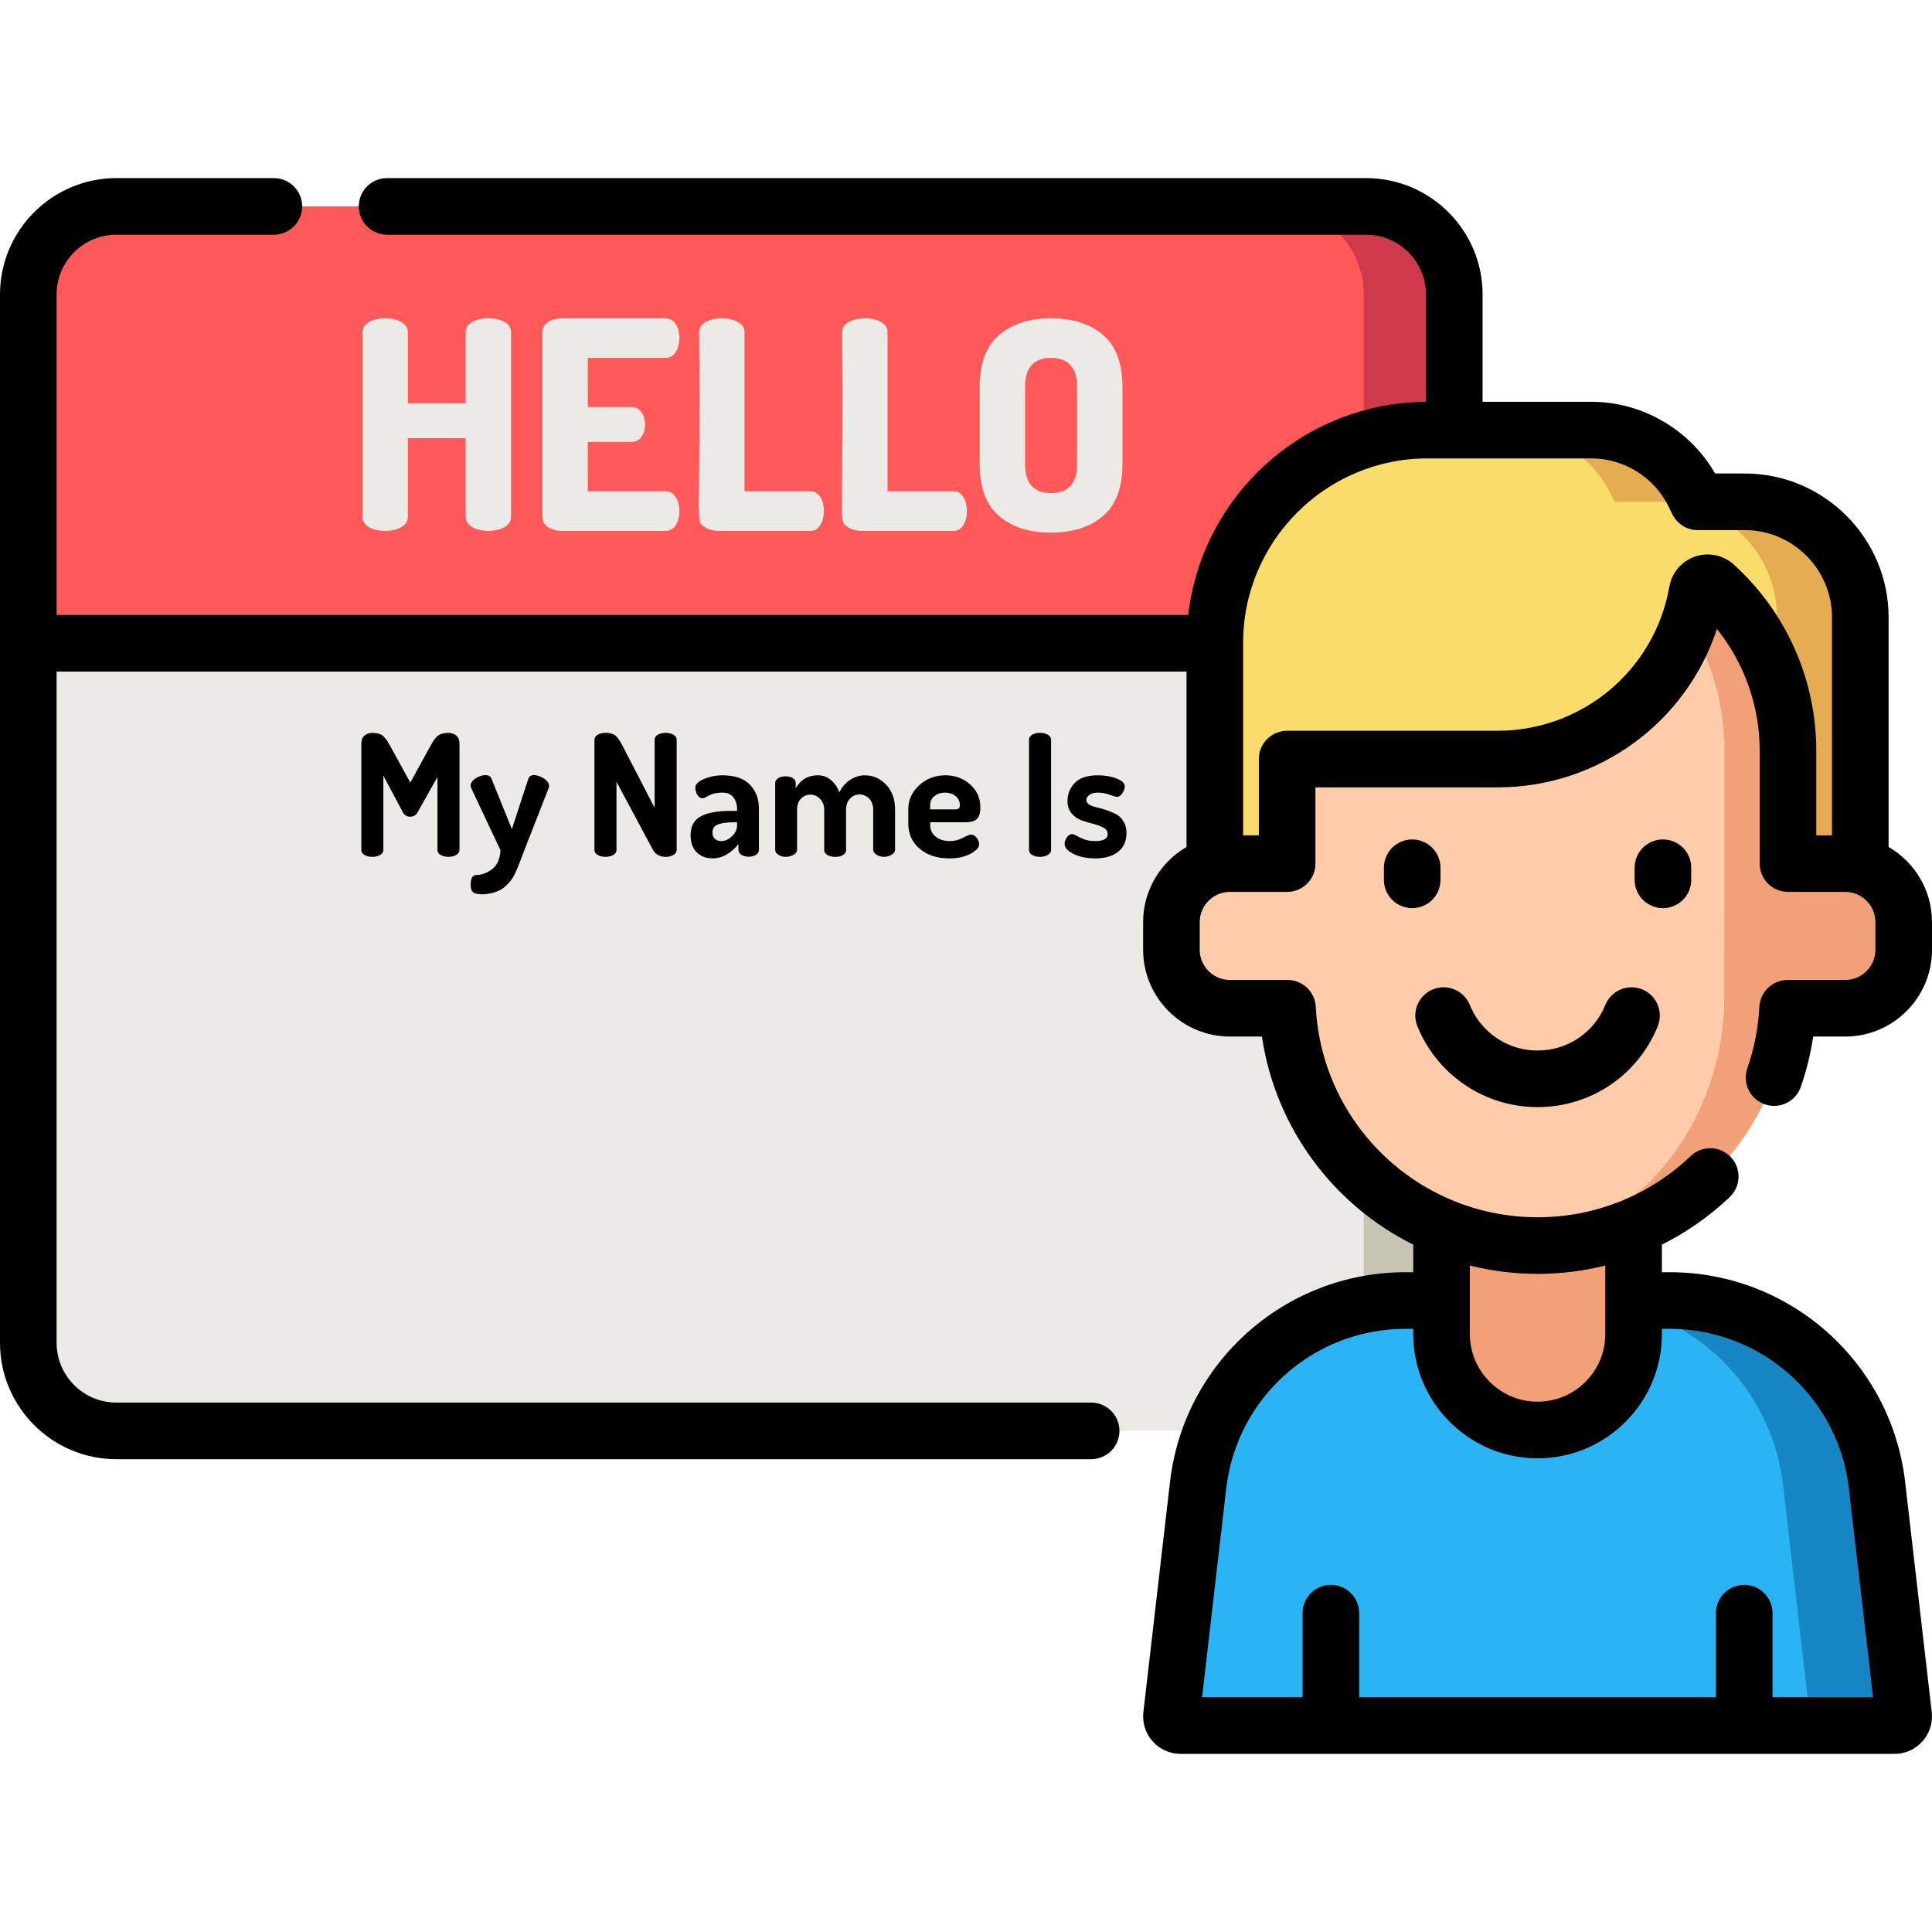 <?xml version="1.0" encoding="iso-8859-1"?>
<!-- Generator: Adobe Illustrator 19.0.0, SVG Export Plug-In . SVG Version: 6.00 Build 0)  -->
<svg xmlns="http://www.w3.org/2000/svg" xmlns:xlink="http://www.w3.org/1999/xlink" version="1.1" id="Capa_1" x="0px" y="0px" viewBox="0 0 512 512" style="enable-background:new 0 0 512 512;" xml:space="preserve" width="512" height="512">
<g>
	<g>
		<path style="fill:#EBEAE6;" d="M7.5,78.049v277.804c0,12.895,10.453,23.348,23.348,23.348H362.05    c12.895,0,23.348-10.453,23.348-23.348V78.049c0-12.895-10.453-23.348-23.348-23.348H30.848C17.953,54.701,7.5,65.154,7.5,78.049z    "/>
		<path style="fill:#C9C5B5;" d="M362.05,54.701h-24c12.895,0,23.348,10.453,23.348,23.348v277.804    c0,12.895-10.453,23.348-23.348,23.348h24c12.895,0,23.348-10.453,23.348-23.348V78.049    C385.398,65.154,374.945,54.701,362.05,54.701z"/>
		<path style="fill:#FF5A59;" d="M362.05,54.701H30.848C17.953,54.701,7.5,65.154,7.5,78.049v92.434h377.898V78.049    C385.398,65.154,374.945,54.701,362.05,54.701z"/>
		<path style="fill:#CE3A4C;" d="M382.58,66.92c-0.359-0.662-0.75-1.304-1.169-1.925c-0.21-0.311-0.427-0.616-0.651-0.915    c-0.418-0.559-0.863-1.097-1.329-1.616c-0.283-0.315-0.572-0.625-0.871-0.924c-4.225-4.225-10.062-6.838-16.509-6.838h-24    c12.895,0,23.348,10.453,23.348,23.348v92.434h24V78.049c0-3.224-0.653-6.295-1.835-9.088    C383.268,68.262,382.94,67.582,382.58,66.92z"/>
	</g>
	<g>
		<path style="fill:#F9DC6A;" d="M321.94,170.355v76.905h171.061v-83.639c0-16.921-13.717-30.639-30.638-30.639h-12.439    l-0.942-1.939c-5.069-10.44-15.655-17.068-27.261-17.068h-43.402C347.182,113.977,321.94,139.218,321.94,170.355z"/>
		<path style="fill:#E5AC51;" d="M462.362,132.983h-12.439l-0.942-1.939c-5.069-10.44-15.655-17.068-27.261-17.068h-22.072    c11.605,0,22.192,6.628,27.261,17.068l0.942,1.939h12.439c16.921,0,30.638,13.717,30.638,30.639v83.639h22.072v-83.639    C493.001,146.701,479.284,132.983,462.362,132.983z"/>
		<path style="fill:#2BB4F3;" d="M502.059,457.299H312.882c-1.459,0-2.592-1.272-2.425-2.721l7.049-60.972    c3.225-27.905,26.854-48.956,54.95-48.956h70.028c28.096,0,51.725,21.051,54.95,48.956l7.049,60.972    C504.651,456.027,503.518,457.299,502.059,457.299z"/>
		<path style="fill:#1687C4;" d="M504.484,454.578l-7.049-60.972c-3.225-27.905-26.854-48.956-54.95-48.956H417.58    c28.096,0,51.725,21.051,54.95,48.956l7.049,60.972c0.168,1.449-0.966,2.721-2.425,2.721h24.905    C503.518,457.299,504.651,456.027,504.484,454.578z"/>
		<path style="fill:#F2A077;" d="M382.021,302.21v51.298c0,14.055,11.394,25.449,25.449,25.449h0    c14.055,0,25.449-11.394,25.449-25.449V302.21H382.021z"/>
		<path style="fill:#FFCCAA;" d="M504.5,244.368v7.332c0,8.559-6.939,15.498-15.498,15.498h-15.264    c-0.907,17.516-8.597,33.247-20.505,44.593c-11.908,11.338-28.02,18.298-45.762,18.298c-35.484,0-64.462-27.845-66.268-62.89    h-15.264c-8.559,0-15.498-6.939-15.498-15.498v-7.332c0-8.559,6.939-15.498,15.498-15.498h15.169v-27.706h55.712    c26.504,0,48.528-19.162,52.966-44.392c0.385-2.19,2.997-3.094,4.646-1.602c11.917,10.78,19.402,26.367,19.402,43.706v29.994    h15.169C497.561,228.87,504.5,235.809,504.5,244.368z"/>
		<path style="fill:#F2A077;" d="M489.002,228.87h-15.169v-29.994c0-17.339-7.485-32.927-19.402-43.706    c-1.649-1.492-4.261-0.587-4.646,1.603c-0.514,2.923-1.274,5.761-2.24,8.501c5.949,9.532,9.449,21.107,9.449,33.603v29.994    l-0.085,38.328c-0.813,17.516-7.711,33.247-18.392,44.593c-9.612,10.203-22.281,16.841-36.317,18.072    c1.741,0.137,3.495,0.226,5.271,0.226c17.742,0,33.854-6.959,45.762-18.297c11.908-11.346,19.599-27.077,20.505-44.593h15.264    c8.559,0,15.498-6.939,15.498-15.498v-7.332C504.5,235.809,497.561,228.87,489.002,228.87z"/>
	</g>
	<g>
		<path style="fill:#EBEAE6;" d="M96.059,87.983v49.002c0,4.926,12.019,4.969,12.019,0v-20.88h15.333v20.88    c0,4.957,12.02,4.939,12.02,0V87.983c0-4.833-12.02-4.873-12.02,0v18.877h-15.333V87.983    C108.078,83.119,96.059,83.136,96.059,87.983z"/>
		<path style="fill:#EBEAE6;" d="M176.418,94.841c4.782,0,4.904-10.479,0-10.479H148.99c-1.439,0-2.671,0.321-3.698,0.963    c-1.028,0.643-1.541,1.555-1.541,2.735v48.925c0,1.183,0.513,2.094,1.541,2.735c1.027,0.643,2.259,0.963,3.698,0.963h27.429    c4.891,0,4.794-10.479,0-10.479H155.77v-13.098h11.557c1.181,0,2.081-0.463,2.697-1.387c0.616-0.925,0.925-1.978,0.925-3.159    c0-1.283-0.322-2.389-0.963-3.313c-0.643-0.924-1.529-1.387-2.658-1.387H155.77V94.841H176.418z"/>
		<path style="fill:#EBEAE6;" d="M185.278,87.983c0.518,51.579-1.225,50.011,1.541,51.737c1.027,0.643,2.259,0.963,3.698,0.963    h24.347c4.622,0,4.629-10.479,0-10.479h-17.567V87.983C197.297,83.151,185.278,83.11,185.278,87.983z"/>
		<path style="fill:#EBEAE6;" d="M223.184,87.983c0.518,51.579-1.225,50.011,1.541,51.737c1.027,0.643,2.259,0.963,3.698,0.963    h24.347c4.622,0,4.629-10.479,0-10.479h-17.567V87.983C235.203,83.119,223.184,83.136,223.184,87.983z"/>
		<path style="fill:#EBEAE6;" d="M278.504,141.146c5.752,0,10.35-1.464,13.791-4.392c3.441-2.928,5.163-7.523,5.163-13.791v-20.418    c0-6.266-1.722-10.863-5.163-13.791c-3.441-2.928-8.039-4.392-13.791-4.392c-5.702,0-10.274,1.464-13.714,4.392    c-3.442,2.928-5.163,7.525-5.163,13.791v20.418c0,6.268,1.721,10.863,5.163,13.791    C268.23,139.682,272.802,141.146,278.504,141.146z M271.646,102.545c0-5.136,2.285-7.704,6.857-7.704    c4.623,0,6.934,2.568,6.934,7.704v20.418c0,5.137-2.312,7.704-6.934,7.704c-4.572,0-6.857-2.567-6.857-7.704V102.545z"/>
		<path d="M121.769,225.234V197.15c0-0.988-0.277-1.723-0.831-2.202c-0.555-0.479-1.251-0.719-2.089-0.719    c-1.108,0-1.97,0.195-2.583,0.584c-0.615,0.39-1.281,1.229-2,2.517l-5.527,10.065l-5.527-10.065    c-0.719-1.288-1.378-2.127-1.977-2.517c-0.6-0.389-1.453-0.584-2.561-0.584c-0.839,0-1.536,0.24-2.089,0.719    c-0.555,0.479-0.832,1.214-0.832,2.202v28.084c0,2.462,5.842,2.437,5.842,0v-19.682l5.167,9.706    c0.419,0.779,1.063,1.168,1.932,1.168c0.899,0,1.558-0.389,1.978-1.168l5.257-9.347v19.322    C115.928,227.72,121.769,227.65,121.769,225.234z"/>
		<path d="M130.374,230.37c-1.363,1.009-2.749,1.514-4.156,1.514c-0.989,0-1.483,0.847-1.483,2.538c0,1.034,0.225,1.723,0.674,2.068    c1.266,0.968,6.204,0.652,8.582-1.665c0.569-0.555,1.011-1.02,1.326-1.394c1.242-1.484,2.546-5.236,3.482-7.713l6.56-16.774    c0.09-0.21,0.135-0.435,0.135-0.675c0-0.742-0.465-1.403-1.393-1.982c-0.929-0.579-1.783-0.869-2.562-0.869    c-0.809,0-1.318,0.327-1.528,0.98l-4.358,13.322l-5.392-13.322c-0.21-0.653-0.764-0.98-1.663-0.98    c-0.809,0-1.655,0.282-2.539,0.847c-0.884,0.564-1.326,1.203-1.326,1.916c0,0.208,0.06,0.461,0.18,0.757l7.729,16.396    C132.493,227.681,131.736,229.359,130.374,230.37z"/>
		<path d="M173.487,196.027v18.063l-8.672-16.76c-0.689-1.288-1.318-2.127-1.887-2.517c-1.457-0.995-5.392-0.839-5.392,1.259v29.162    c0,2.462,5.842,2.437,5.842,0v-18.063l9.661,18.063c1.527,2.849,6.291,2.058,6.291,0v-29.207    C179.329,193.608,173.487,193.609,173.487,196.027z"/>
		<path d="M201.121,225.234v-11.009c0-2.517-0.794-4.606-2.381-6.269c-1.588-1.663-4.015-2.494-7.279-2.494    c-1.708,0-3.333,0.322-4.875,0.966c-1.543,0.645-2.314,1.401-2.314,2.27c0,0.719,0.18,1.378,0.54,1.978    c0.359,0.6,0.838,0.898,1.438,0.898c0.15,0,0.704-0.254,1.663-0.764c0.958-0.51,2.112-0.765,3.46-0.765s2.344,0.425,2.988,1.271    c0.644,0.848,0.966,1.841,0.966,2.98v0.602h-1.842c-3.385,0-5.976,0.48-7.773,1.441s-2.696,2.62-2.696,4.979    c0,2.009,0.546,3.537,1.64,4.587c1.093,1.05,2.494,1.574,4.202,1.574c2.486,0,4.763-1.255,6.83-3.767v1.393    C195.684,227.725,201.121,227.623,201.121,225.234z M195.325,218.805c0,1.023-0.449,1.962-1.348,2.814    c-0.898,0.852-1.827,1.278-2.786,1.278c-0.719,0-1.296-0.191-1.73-0.575c-0.435-0.383-0.651-0.959-0.651-1.728    c0-1.079,0.517-1.797,1.55-2.152c1.034-0.355,2.464-0.532,4.292-0.532h0.674V218.805z"/>
		<path d="M232.283,226.493c2.039,1.361,4.92,0.079,4.92-1.259v-10.649c0-2.786-0.794-5.003-2.381-6.65    c-1.588-1.647-3.46-2.472-5.617-2.472c-1.348,0-2.628,0.386-3.842,1.156c-1.213,0.771-2.195,1.896-2.943,3.377    c-0.479-1.359-1.221-2.455-2.224-3.286c-1.004-0.831-2.134-1.247-3.393-1.247c-2.667,0-4.644,1.148-5.931,3.445v-1.36    c0-2.487-5.437-2.356-5.437-0.018v17.704c0,0.479,0.277,0.906,0.832,1.28c1.89,1.28,4.965,0.156,4.965-1.275v-10.621    c0-1.254,0.344-2.239,1.034-2.957c0.688-0.717,1.512-1.075,2.471-1.075c0.989,0,1.85,0.373,2.584,1.12    c0.733,0.747,1.101,1.718,1.101,2.912v10.666c0,2.332,5.796,2.464,5.796,0v-10.71c0-1.225,0.352-2.203,1.056-2.936    c0.704-0.731,1.535-1.098,2.494-1.098c0.989,0,1.842,0.366,2.562,1.098c0.719,0.731,1.078,1.725,1.078,2.979v10.621    C231.406,225.687,231.698,226.105,232.283,226.493z"/>
		<path d="M255.625,217.91c2.779,0,4.179-0.671,4.179-3.961c0-2.438-0.906-4.461-2.718-6.071c-1.813-1.609-3.992-2.415-6.538-2.415    c-2.726,0-5.048,0.884-6.965,2.651c-1.917,1.768-2.875,3.88-2.875,6.336v3.819c0,2.756,1.011,4.98,3.033,6.672    c2.022,1.693,4.635,2.539,7.841,2.539c2.247,0,4.126-0.411,5.639-1.235c1.512-0.824,2.269-1.655,2.269-2.494    c0-0.539-0.21-1.101-0.629-1.685c-0.42-0.585-0.944-0.877-1.573-0.877c-0.33,0-1.049,0.285-2.157,0.854    c-1.109,0.569-2.232,0.854-3.37,0.854c-1.588,0-2.861-0.396-3.819-1.19c-0.959-0.794-1.438-1.835-1.438-3.123v-0.674H255.625z     M246.504,213.319c0-0.979,0.389-1.77,1.168-2.371c0.778-0.601,1.692-0.902,2.741-0.902c1.108,0,2.044,0.309,2.809,0.924    c0.764,0.615,1.146,1.413,1.146,2.392c0,0.448-0.098,0.749-0.292,0.902c-0.195,0.154-0.532,0.231-1.011,0.231h-6.56V213.319z"/>
		<path d="M272.7,196.027v29.207c0,2.462,5.842,2.437,5.842,0v-29.207C278.542,193.601,272.7,193.612,272.7,196.027z"/>
		<path d="M295.784,215.772c-0.778-0.408-1.623-0.765-2.532-1.07c-0.91-0.307-1.762-0.547-2.556-0.722    c-0.794-0.175-1.46-0.422-2-0.743c-0.539-0.32-0.809-0.729-0.809-1.224c0-0.496,0.27-0.947,0.809-1.355    c0.539-0.407,1.318-0.612,2.336-0.612c0.928,0,1.925,0.188,2.988,0.563c1.063,0.374,1.714,0.562,1.955,0.562    c0.599,0,1.101-0.337,1.505-1.012c0.404-0.674,0.606-1.265,0.606-1.774c0-0.809-0.727-1.498-2.179-2.067    c-1.453-0.568-3.108-0.854-4.965-0.854c-2.786,0-4.823,0.671-6.111,2.013c-1.289,1.341-1.932,2.94-1.932,4.8    c0,1.341,0.366,2.441,1.101,3.301c0.734,0.859,1.625,1.472,2.674,1.836c1.048,0.364,2.089,0.678,3.123,0.939    c1.033,0.263,1.917,0.598,2.651,1.005c0.734,0.409,1.101,0.962,1.101,1.661c0,1.254-1.106,1.88-3.32,1.88    c-1.122,0-2.091-0.156-2.91-0.471c-0.818-0.313-1.478-0.62-1.978-0.921c-0.5-0.301-0.917-0.451-1.25-0.451    c-0.515,0-0.97,0.292-1.364,0.877c-0.395,0.584-0.591,1.146-0.591,1.685c0,1.019,0.793,1.917,2.382,2.696    c1.587,0.778,3.505,1.168,5.751,1.168c2.606,0,4.635-0.595,6.088-1.784c1.453-1.189,2.179-2.822,2.179-4.896    c0-1.224-0.265-2.266-0.792-3.125C297.215,216.815,296.562,216.182,295.784,215.772z"/>
		<path d="M383.163,283.338c6.504,6.487,15.137,10.061,24.308,10.061c14.068,0,26.572-8.416,31.854-21.44    c1.557-3.838-0.293-8.212-4.131-9.769c-3.84-1.555-8.212,0.293-9.769,4.132c-2.976,7.336-10.023,12.077-17.954,12.077    c-5.172,0-10.042-2.018-13.708-5.674c-1.849-1.849-3.276-3.999-4.242-6.392c-1.55-3.843-5.922-5.698-9.762-4.148    c-3.841,1.551-5.698,5.921-4.148,9.762C377.335,276.219,379.874,280.05,383.163,283.338z"/>
		<path d="M381.749,233.166v-3.206c0-4.143-3.358-7.5-7.5-7.5s-7.5,3.357-7.5,7.5v3.206c0,4.143,3.358,7.5,7.5,7.5    S381.749,237.309,381.749,233.166z"/>
		<path d="M448.192,233.166v-3.206c0-4.143-3.358-7.5-7.5-7.5s-7.5,3.357-7.5,7.5v3.206c0,4.143,3.358,7.5,7.5,7.5    S448.192,237.309,448.192,233.166z"/>
		<path d="M489.002,259.698h-15.264c-3.991,0-7.284,3.126-7.49,7.112c-0.289,5.577-1.36,11.059-3.184,16.294    c-1.363,3.912,0.704,8.188,4.615,9.55c3.911,1.366,8.188-0.703,9.55-4.614c1.51-4.333,2.608-8.799,3.286-13.342h8.487    c12.681,0,22.998-10.316,22.998-22.998v-7.332c0-8.495-4.632-15.922-11.5-19.905V163.62c0-21.03-17.109-38.14-38.14-38.14h-7.842    c-6.68-11.621-19.283-19-32.797-19H392.9V78.05c0-17.011-13.839-30.85-30.85-30.85H102.58c-4.142,0-7.5,3.357-7.5,7.5    s3.358,7.5,7.5,7.5h259.47c8.74,0,15.85,7.11,15.85,15.85v28.441c-32.537,0.211-59.364,24.868-63.02,56.489H15V78.05    c0-8.739,7.11-15.85,15.85-15.85h41.73c4.142,0,7.5-3.357,7.5-7.5s-3.358-7.5-7.5-7.5H30.85C13.84,47.2,0.001,61.038,0,78.048    l0,0.001v0.001v92.431v185.372c0,17.01,13.838,30.848,30.848,30.848h258.32c4.142,0,7.5-3.357,7.5-7.5s-3.358-7.5-7.5-7.5H30.848    C22.109,371.7,15,364.591,15,355.853V177.98h299.44v46.483c-6.867,3.983-11.499,11.41-11.499,19.904v7.332    c0,12.682,10.317,22.998,22.998,22.998h8.482c3.61,24.331,19.011,44.632,40.099,55.147v7.305h-2.06    c-31.917,0-58.744,23.903-62.4,55.599l-7.049,60.958c-0.33,2.816,0.561,5.645,2.444,7.762s4.59,3.331,7.425,3.331h189.18    c2.835,0,5.542-1.214,7.425-3.331s2.774-4.945,2.445-7.75l-7.049-60.968c-3.657-31.697-30.484-55.601-62.401-55.601h-2.06v-7.31    c6.518-3.253,12.583-7.476,17.984-12.618c3-2.855,3.117-7.604,0.26-10.604c-2.855-3-7.603-3.115-10.603-0.26    c-10.993,10.466-25.408,16.229-40.591,16.229c-7.964,0-15.568-1.588-22.511-4.459c-0.011-0.005-0.022-0.01-0.034-0.015    c-20.371-8.44-35.031-27.984-36.233-51.302c-0.206-3.987-3.498-7.114-7.49-7.114h-15.264c-4.41,0-7.998-3.588-7.998-7.998v-7.332    c0-4.41,3.588-7.998,7.998-7.998h15.168c4.142,0,7.5-3.357,7.5-7.5v-20.206h48.212c26.806,0,50.029-17.2,58.19-41.978    c7.268,9.066,11.324,20.43,11.324,32.189v29.994c0,4.143,3.358,7.5,7.5,7.5h15.169c4.41,0,7.998,3.588,7.998,7.998v7.332    C497,256.11,493.412,259.698,489.002,259.698z M442.48,352.15c24.295,0,44.716,18.193,47.5,42.321l6.397,55.328H469.74v-22.3    c0-4.143-3.358-7.5-7.5-7.5s-7.5,3.357-7.5,7.5v22.3h-94.54v-22.3c0-4.143-3.358-7.5-7.5-7.5s-7.5,3.357-7.5,7.5v22.3h-26.638    l6.398-55.33c2.783-24.126,23.203-42.319,47.499-42.319h2.06v1.359c0,18.169,14.781,32.95,32.95,32.95    c8.8,0,17.076-3.43,23.303-9.656c6.221-6.221,9.646-14.493,9.646-23.294v-1.359H442.48z M425.42,335.384v18.125    c0,4.794-1.866,9.3-5.253,12.687c-3.394,3.395-7.903,5.264-12.697,5.264c-9.898,0-17.95-8.053-17.95-17.95v-18.133    c5.753,1.435,11.763,2.212,17.951,2.212C413.591,337.589,419.609,336.833,425.42,335.384z M459.461,149.606    c-2.786-2.519-6.717-3.329-10.259-2.11c-3.545,1.218-6.153,4.274-6.804,7.978c-3.893,22.129-23.061,38.19-45.579,38.19h-55.712    c-4.142,0-7.5,3.357-7.5,7.5v20.206h-4.167v-51.01c0-26.952,21.927-48.88,48.88-48.88h43.4c8.675,0,16.727,5.038,20.51,12.829    l0.94,1.94c1.253,2.587,3.875,4.23,6.75,4.23h12.44c12.76,0,23.14,10.381,23.14,23.14v57.75h-4.167v-22.494    C481.333,180.138,473.362,162.18,459.461,149.606z"/>
	</g>
</g>















</svg>
